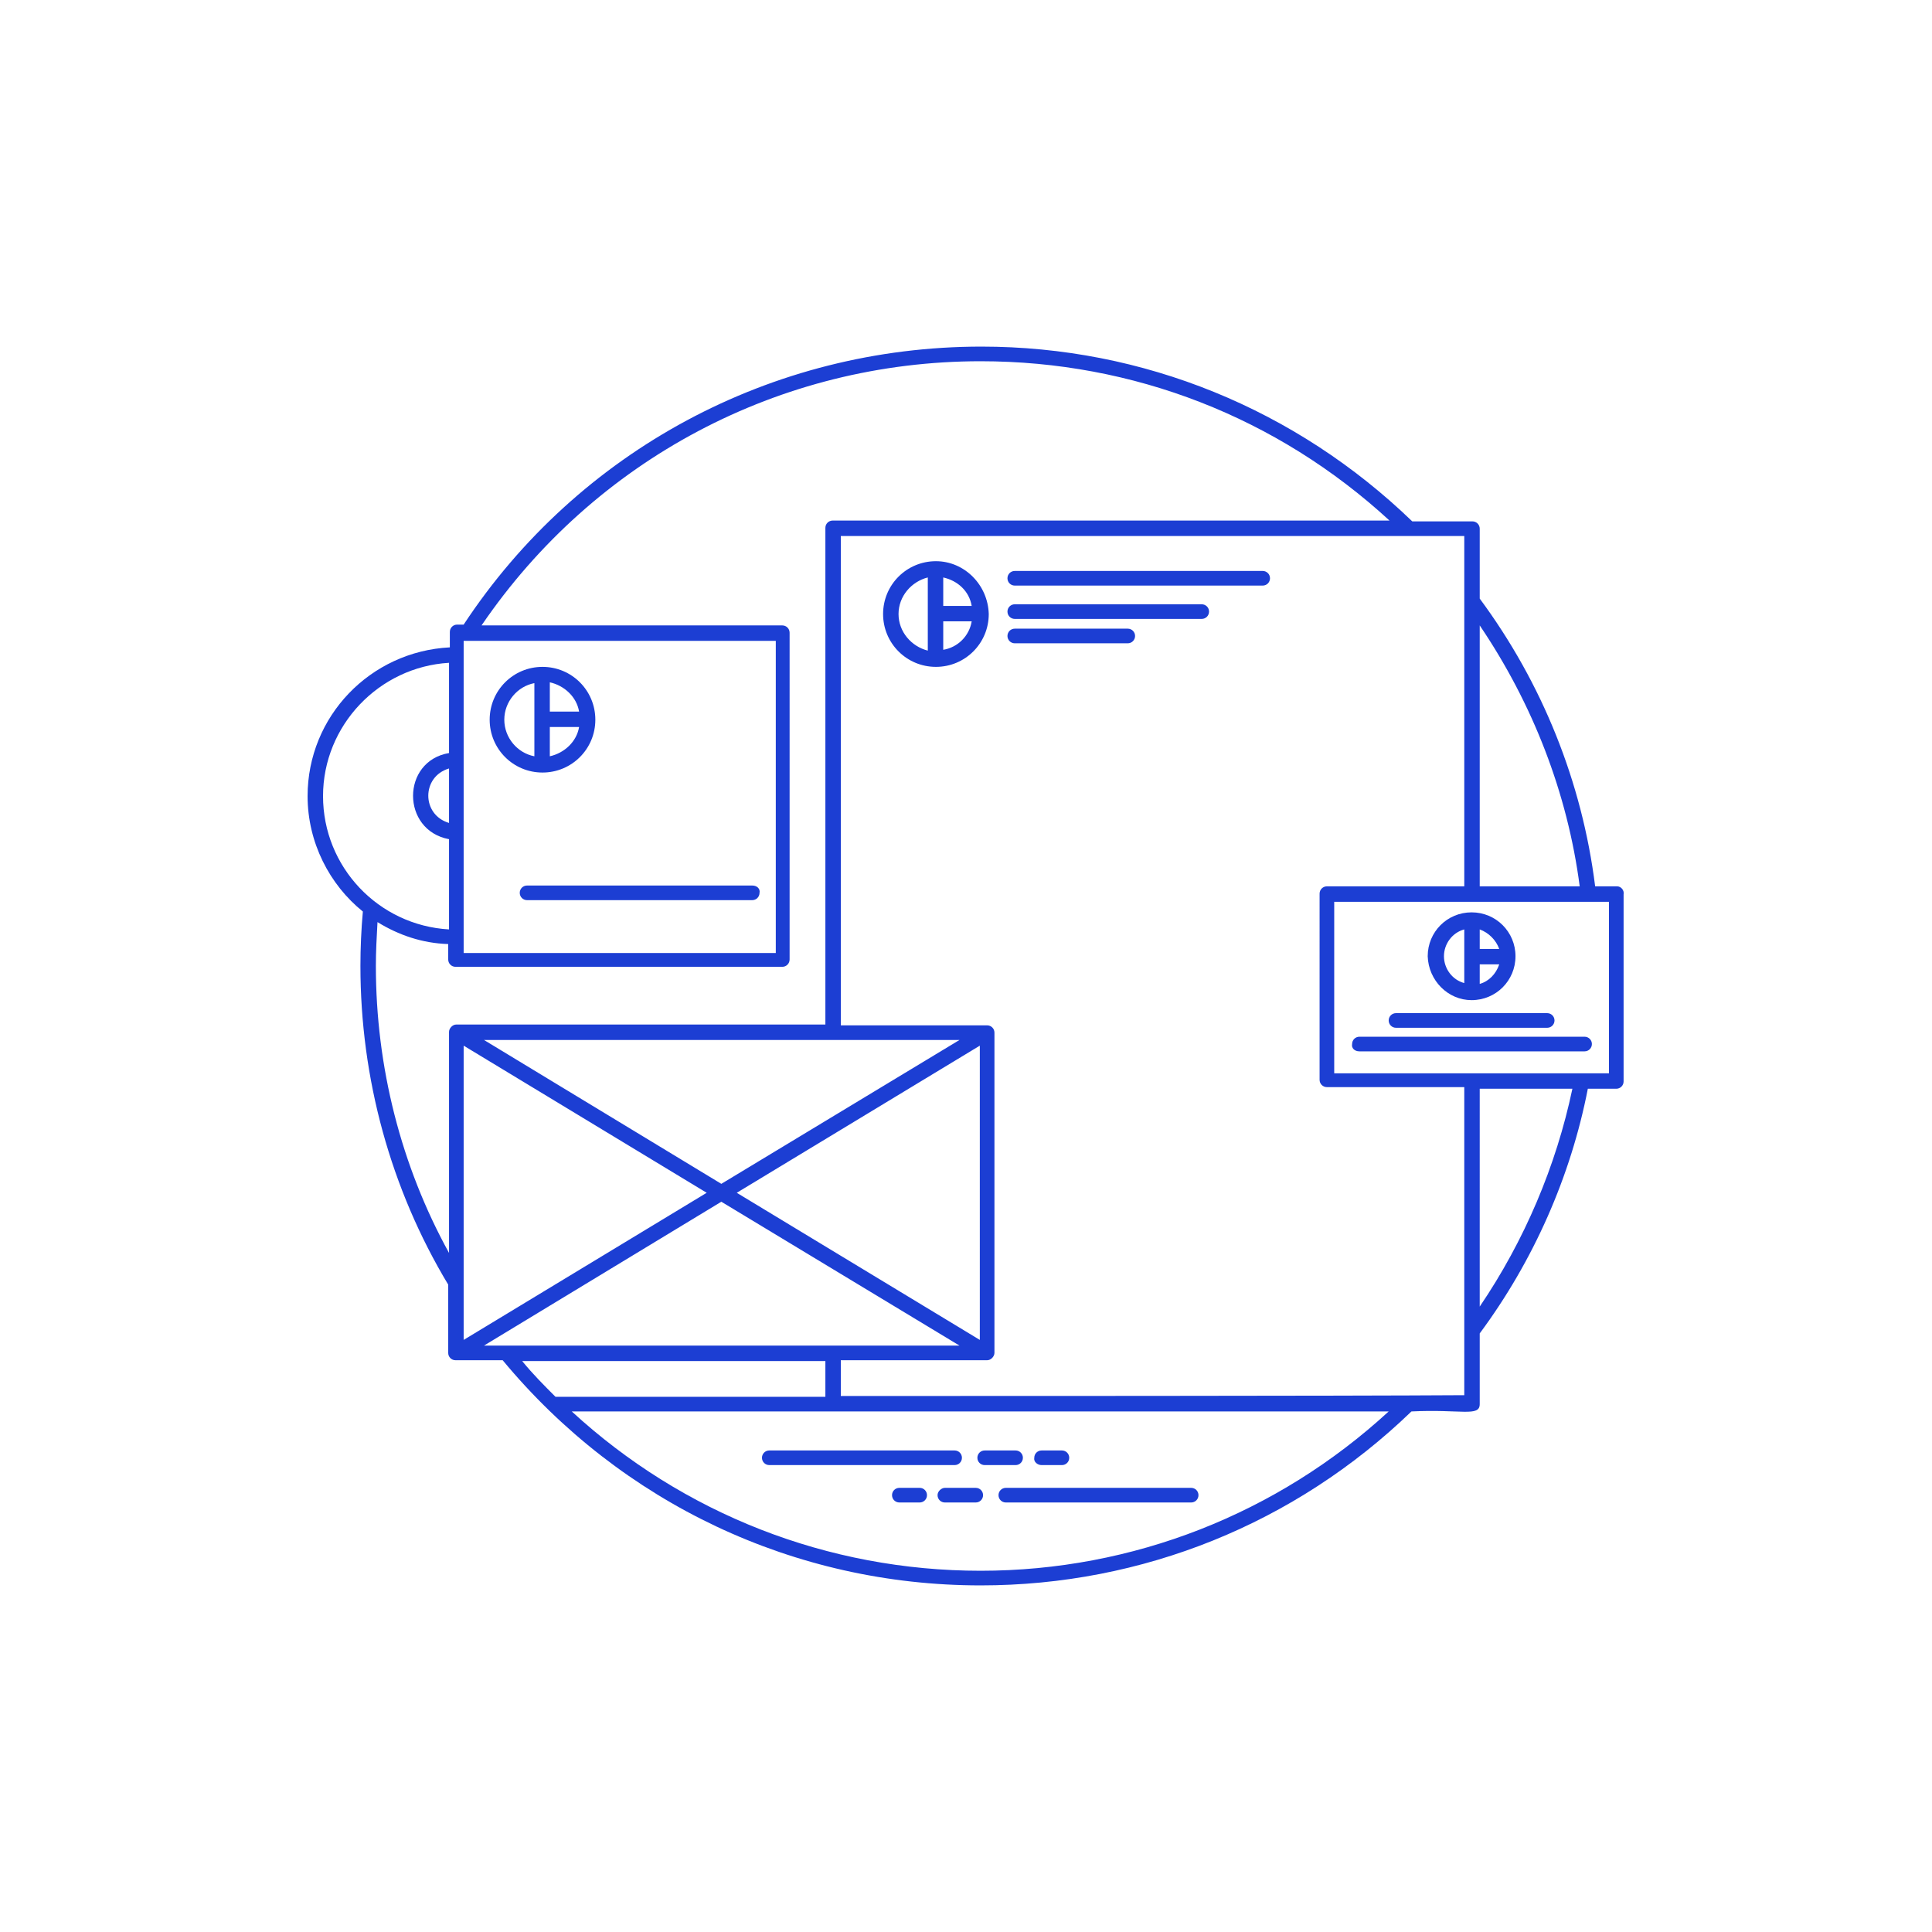 <svg xmlns="http://www.w3.org/2000/svg" xmlns:xlink="http://www.w3.org/1999/xlink" width="100" height="100">
    <svg xmlns="http://www.w3.org/2000/svg" fill="#1c3ed3" transform="matrix(.69 0 0 .69 15.5 15.5)" viewBox="0 0 164 164">
        <path d="M36.4 51.7c0-3.6-2.9-6.5-6.5-6.5s-6.5 2.9-6.5 6.5 2.9 6.5 6.5 6.5 6.5-2.9 6.5-6.5zm-5.6 4.5v-3.6h3.6c-.3 1.8-1.8 3.2-3.6 3.6zm3.6-5.5h-3.6v-3.6c1.8.4 3.3 1.8 3.6 3.6zm-9.2 1c0-2.2 1.6-4.1 3.7-4.5v9c-2.1-.4-3.7-2.3-3.7-4.5zM56.9 142.5c0 .5.4.9.9.9h22.8c.5 0 .9-.4.9-.9s-.4-.9-.9-.9H57.8c-.5 0-.9.4-.9.9zM84.3 143.4h3.8c.5 0 .9-.4.9-.9s-.4-.9-.9-.9h-3.8c-.5 0-.9.4-.9.9s.4.9.9.9zM91.3 143.4h2.5c.5 0 .9-.4.9-.9s-.4-.9-.9-.9h-2.5c-.5 0-.9.4-.9.9-.1.5.4.9.9.9zM86 147.1c0 .5.4.9.9.9h22.8c.5 0 .9-.4.9-.9s-.4-.9-.9-.9H86.9c-.5 0-.9.4-.9.9zM78.5 147.1c0 .5.4.9.9.9h3.8c.5 0 .9-.4.9-.9s-.4-.9-.9-.9h-3.8c-.4 0-.9.4-.9.9zM76.3 146.2h-2.5c-.5 0-.9.4-.9.9s.4.9.9.9h2.5c.5 0 .9-.4.9-.9s-.4-.9-.9-.9zM78.3 32.2c-3.6 0-6.5 2.9-6.5 6.5s2.9 6.5 6.5 6.5 6.5-2.9 6.5-6.5c-.1-3.6-3-6.5-6.5-6.5zm4.4 5.5h-3.5v-3.5c1.8.4 3.2 1.7 3.5 3.5zm-9 1c0-2.2 1.6-4 3.6-4.5v9c-2-.5-3.6-2.3-3.6-4.5zm5.5 4.4v-3.5h3.5c-.3 1.8-1.7 3.2-3.5 3.5z"/>
        <path d="M162.1 72.2h-2.7c-1.6-12.8-6.5-25-14.2-35.4v-8.6c0-.5-.4-.9-.9-.9h-7.4c-14.3-13.8-33.1-21.5-53-21.5-25.8 0-49.6 12.8-63.7 34.2h-.8c-.5 0-.9.4-.9.9v1.9C8.7 43.3 1 51.3 1 61.1 1 66.8 3.7 72 7.8 75.3c-.2 2.2-.3 4.5-.3 6.7 0 13.8 3.7 27.4 10.8 39.2v8.4c0 .5.4.9.9.9H25c14.6 17.6 35.9 27.7 58.8 27.7 19.9 0 38.7-7.6 53-21.4 6.1-.3 8.4.7 8.4-.9v-8.7c6.6-8.9 11.2-19.3 13.3-30.1h3.5c.5 0 .9-.4.9-.9v-23c.1-.5-.3-1-.8-1zm-4.6 0h-12.3V40.1c6.5 9.6 10.8 20.6 12.3 32.1zM18.4 64.4c-3.4-1-3.4-5.7 0-6.7v6.7zm1.8 14.1V56.7 42h38.4v38.4H20.2v-1.9zM2.9 61.1c0-8.7 6.9-15.9 15.5-16.4v11.1c-5.9 1-5.9 9.5 0 10.6v11.1C9.7 77 2.9 69.8 2.9 61.1zM9.4 82c0-1.8.1-3.6.2-5.4 2.6 1.6 5.5 2.6 8.7 2.7v1.9c0 .5.4.9.9.9h40.2c.5 0 .9-.4.9-.9V41c0-.5-.4-.9-.9-.9h-37C36.3 19.7 59.1 7.6 83.8 7.6c18.8 0 36.5 6.9 50.3 19.6H65.6c-.5 0-.9.4-.9.9v61.1H19.3c-.5 0-.9.5-.9.9v27.2c-5.9-10.7-9-22.9-9-35.3zm74.3 46l-29.9-18.1 29.9-18.1V128zM20.2 91.8l29.9 18.1L20.2 128V91.8zm31.7 17L22.7 91.1h58.5l-29.3 17.7zm0 2.2l29.3 17.7H22.7L51.9 111zm12.8 19.6v4.4H31.5c-1.4-1.4-2.8-2.8-4.1-4.4h37.3zm19.1 25.8c-18.8 0-36.6-7-50.3-19.6H134c-13.7 12.6-31.5 19.6-50.2 19.6zm-17.2-21.5v-4.4h18c.5 0 .9-.5.9-.9V90.2c0-.5-.4-.9-.9-.9h-18V29.1h76.7v43.1h-16.9c-.5 0-.9.4-.9.9V96c0 .5.4.9.9.9h16.9v37.9c-14.5.1-63 .1-76.7.1zm78.6-11V97.1h11.4c-2 9.5-5.9 18.7-11.4 26.8zm15.9-28.7h-33.8V74.1h33.8v21.1z"/>
        <path d="M144.2 86.2c3 0 5.4-2.4 5.4-5.4 0-3-2.4-5.4-5.4-5.4s-5.4 2.4-5.4 5.4c.1 3 2.5 5.4 5.4 5.4zm1-2v-2.4h2.4c-.4 1.2-1.3 2.1-2.4 2.4zm2.4-4.3h-2.4v-2.4c1.1.4 2 1.3 2.4 2.4zm-4.3-2.4v6.6c-1.5-.4-2.5-1.8-2.5-3.3 0-1.5 1-2.9 2.5-3.3zM134.9 89.6h18.6c.5 0 .9-.4.9-.9s-.4-.9-.9-.9h-18.6c-.5 0-.9.4-.9.9s.4.9.9.9zM130.4 92.5h27.7c.5 0 .9-.4.9-.9s-.4-.9-.9-.9h-27.7c-.5 0-.9.4-.9.9-.1.5.3.9.9.9zM118.5 33.4H88c-.5 0-.9.4-.9.9s.4.9.9.9h30.5c.5 0 .9-.4.9-.9s-.4-.9-.9-.9zM111 37.5H88c-.5 0-.9.4-.9.9s.4.9.9.9h23c.5 0 .9-.4.9-.9s-.4-.9-.9-.9zM101.9 40.5H88c-.5 0-.9.4-.9.9s.4.9.9.9h13.9c.5 0 .9-.4.9-.9s-.4-.9-.9-.9zM55.7 72.1H28c-.5 0-.9.4-.9.9s.4.9.9.9h27.7c.5 0 .9-.4.9-.9.1-.5-.3-.9-.9-.9z"/>
    </svg>
</svg>
